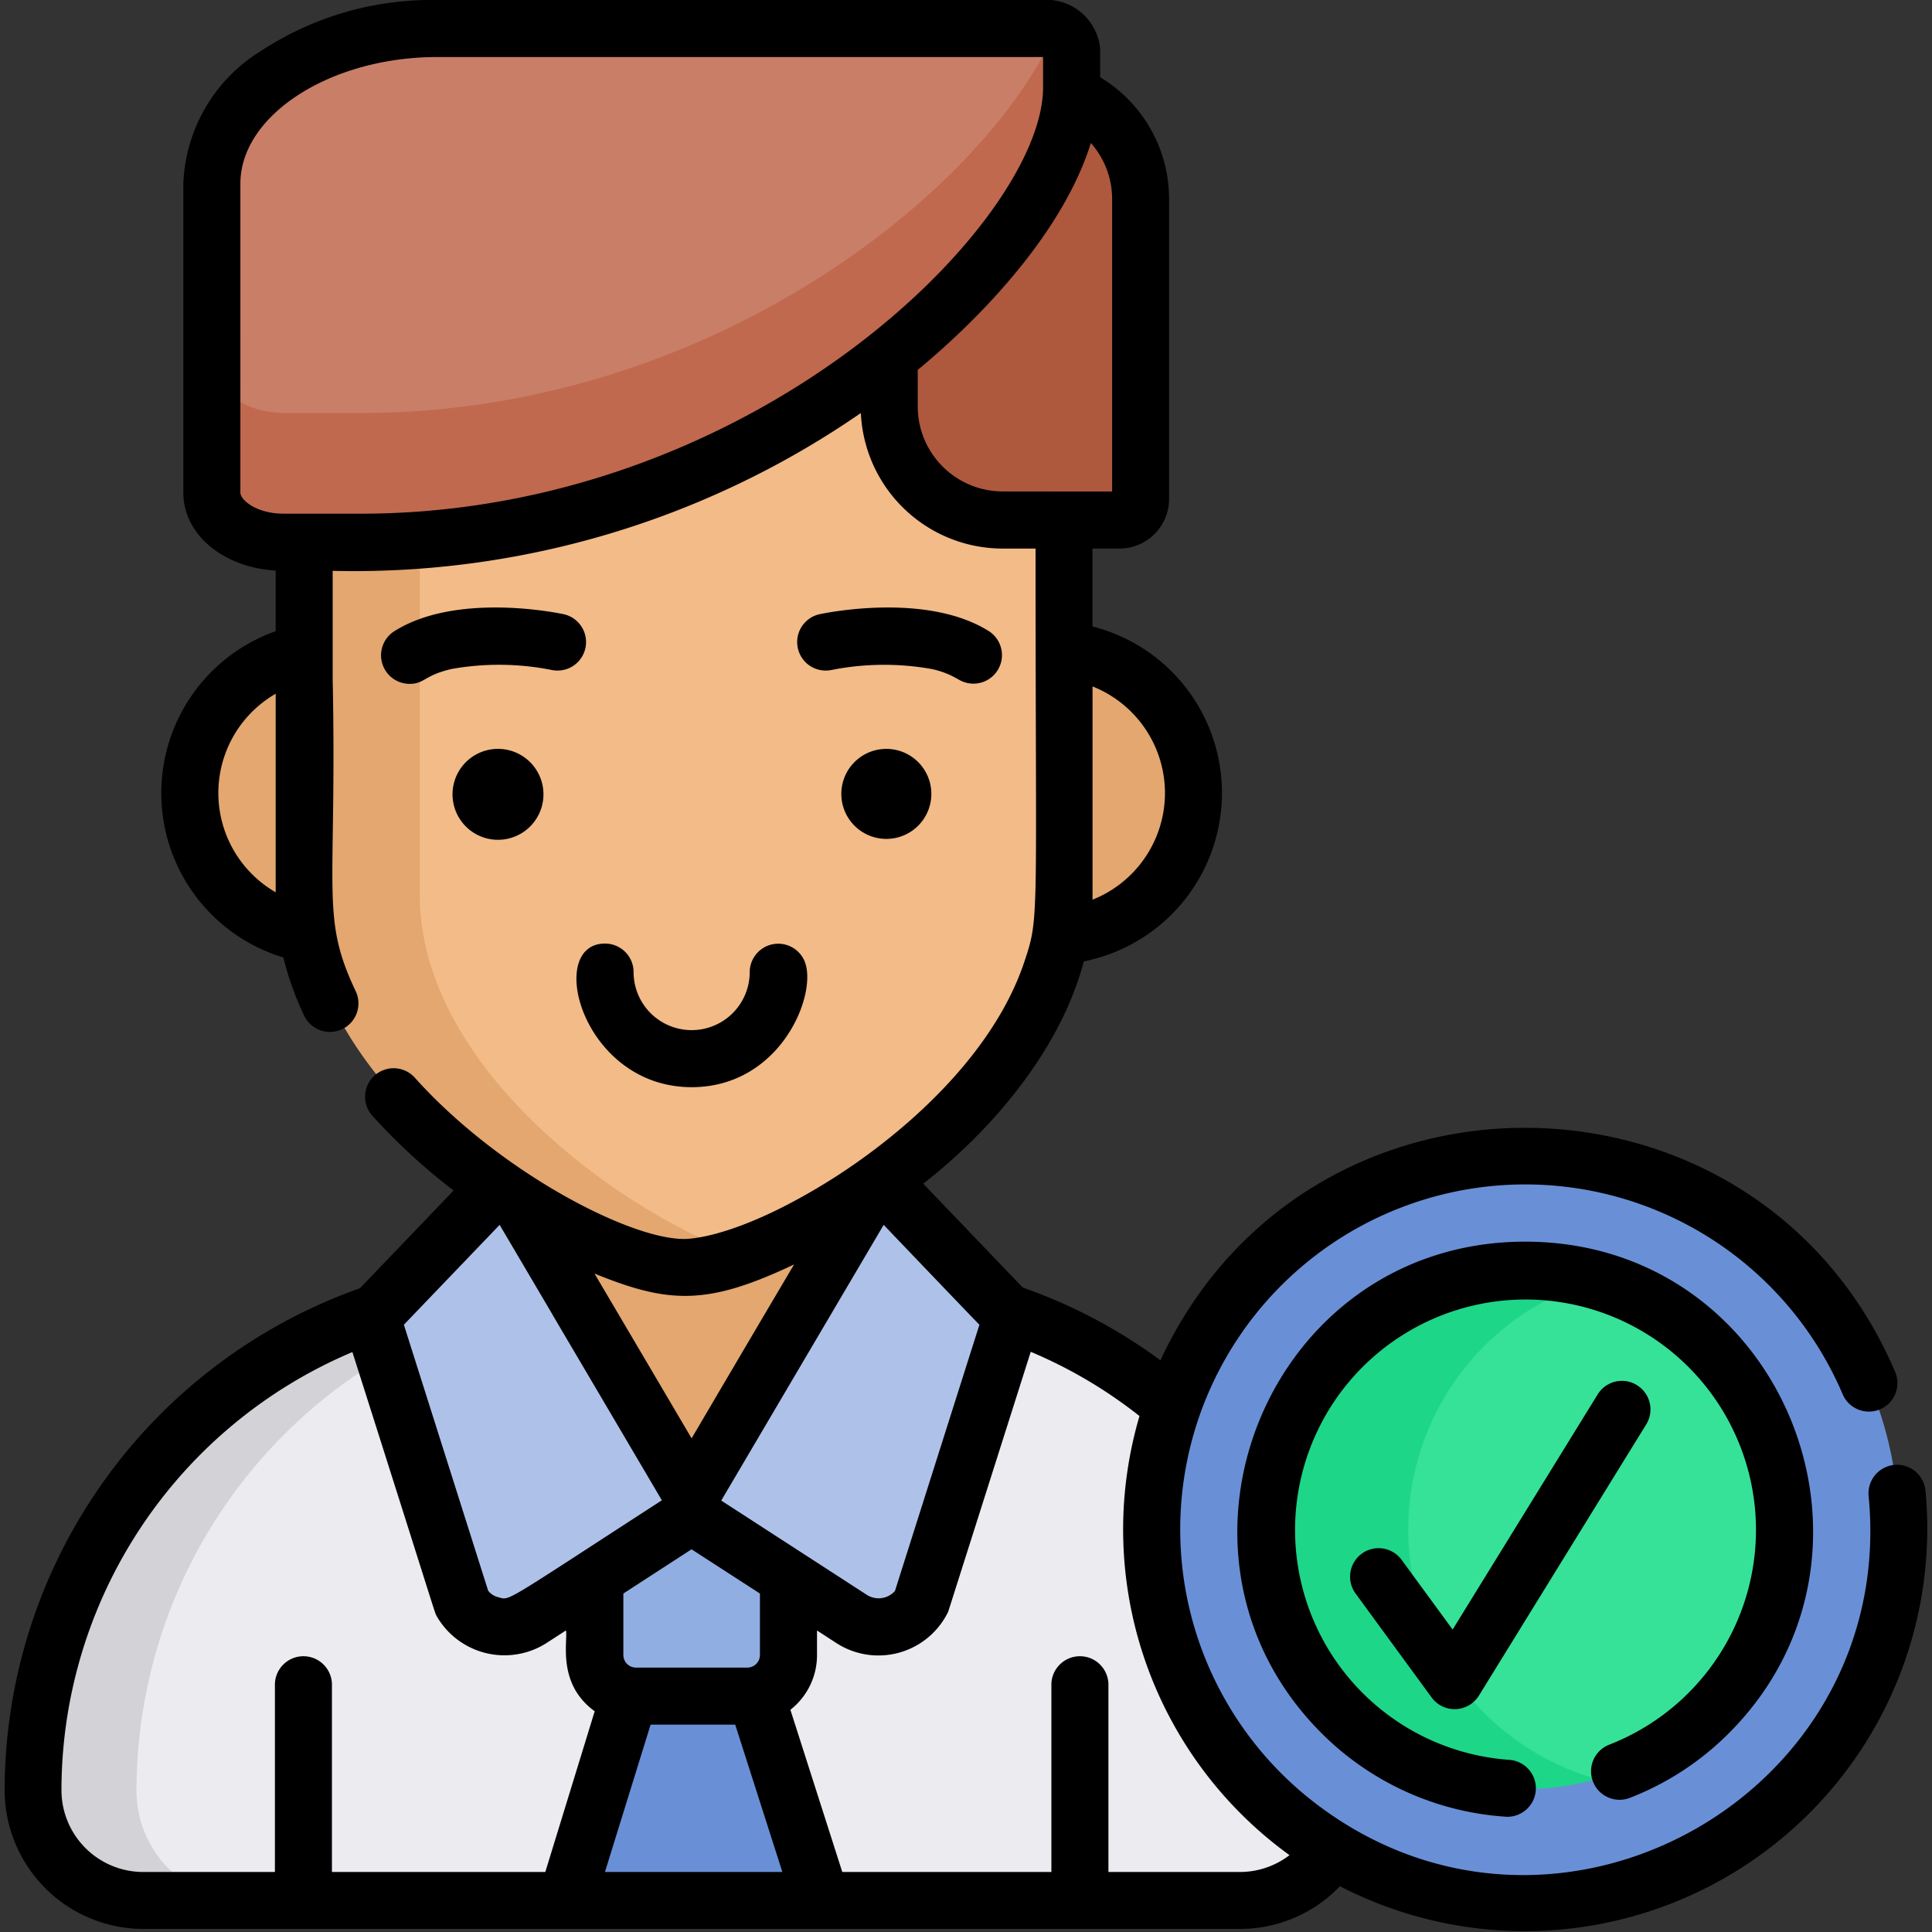 <svg xmlns="http://www.w3.org/2000/svg" xmlns:xlink="http://www.w3.org/1999/xlink" width="85" height="85" viewBox="0 0 85 85">
  <rect x="0" y="0" width="85" height="85" fill="#333333" stroke="none"/>
  <defs>
    <clipPath id="clip-path">
      <rect id="Rectángulo_361720" data-name="Rectángulo 361720" width="85" height="85" transform="translate(-3796 -11169)" fill="#fff"/>
    </clipPath>
  </defs>
  <g id="Enmascarar_grupo_998603" data-name="Enmascarar grupo 998603" transform="translate(3796 11169)" clip-path="url(#clip-path)">
    <g id="empleado" transform="translate(-3795.796 -11169)">
      <path id="Trazado_775774" data-name="Trazado 775774" d="M59.235,78.789a4.85,4.85,0,0,1-4.85,4.85H6.142a4.849,4.849,0,0,1-4.851-4.85A22.164,22.164,0,0,1,23.454,56.624H37.073A22.164,22.164,0,0,1,59.235,78.789Zm0,0" fill="#d2d2d7"/>
      <path id="Trazado_775775" data-name="Trazado 775775" d="M59.235,78.789a4.85,4.85,0,0,1-4.85,4.85H10.652a4.848,4.848,0,0,1-4.85-4.85A22.164,22.164,0,0,1,27.965,56.624h9.108A22.164,22.164,0,0,1,59.235,78.789Zm0,0" fill="#ebebf0"/>
      <path id="Trazado_775776" data-name="Trazado 775776" d="M35.656,56.6l-5.392,9.152L24.871,56.6V43.512H35.656Zm0,0" fill="#e3a76f"/>
      <path id="Trazado_775777" data-name="Trazado 775777" d="M33.024,74.417H27.6l-2.855,9.222H35.974Zm0,0" fill="#6990d7"/>
      <path id="Trazado_775778" data-name="Trazado 775778" d="M32.719,74.648H27.808a1.81,1.81,0,0,1-1.8-1.8V68.5a1.809,1.809,0,0,1,1.8-1.8h4.912a1.809,1.809,0,0,1,1.8,1.8v4.346A1.81,1.81,0,0,1,32.719,74.648Zm0,0" fill="#91aee2"/>
      <g id="Grupo_1029432" data-name="Grupo 1029432">
        <path id="Trazado_775779" data-name="Trazado 775779" d="M20.816,34.89a6.3,6.3,0,1,1-6.3-6.3A6.3,6.3,0,0,1,20.816,34.89Zm0,0" fill="#e3a76f"/>
        <path id="Trazado_775780" data-name="Trazado 775780" d="M52.371,34.891a6.3,6.3,0,1,1-6.3-6.3A6.3,6.3,0,0,1,52.371,34.891Zm0,0" fill="#e3a76f"/>
        <path id="Trazado_775781" data-name="Trazado 775781" d="M46.676,10.076v29.3c0,7.62-8.918,14.025-14.206,15.859a8.179,8.179,0,0,1-2.51.525c-2.071,0-6.25-1.834-9.91-4.8S13.245,43.9,13.245,39.38v-29.3a5.409,5.409,0,0,1,5.408-5.408H41.267a5.408,5.408,0,0,1,5.408,5.408Zm0,0" fill="#e3a76f"/>
      </g>
      <path id="Trazado_775782" data-name="Trazado 775782" d="M46.676,10.076v29.3c0,6.593-6.678,12.277-11.9,14.877a5.16,5.16,0,0,1-4.595.006,28.228,28.228,0,0,1-5.11-3.3C21.407,48,18.264,43.9,18.264,39.38v-29.3a5.409,5.409,0,0,1,5.408-5.408h17.6a5.409,5.409,0,0,1,5.408,5.408Zm0,0" fill="#f2bb88"/>
      <path id="Trazado_775783" data-name="Trazado 775783" d="M49.119,22.881H43.973a4.99,4.99,0,0,1-4.99-4.99V8.761a4.991,4.991,0,0,1,4.99-4.991h1.082a4.991,4.991,0,0,1,4.99,4.991V21.955a.927.927,0,0,1-.927.926Zm0,0" fill="#ae583e"/>
      <path id="Trazado_775784" data-name="Trazado 775784" d="M47.007,2.173v1.68c0,6.795-13.594,20.122-31.564,20.006h-3.1c-1.743,0-3.159-.977-3.159-2.18V8.08c0-3.769,4.44-6.825,9.914-6.825H45.677a1.817,1.817,0,0,1,.559.085.969.969,0,0,1,.771.833Zm0,0" fill="#c0694e"/>
      <path id="Trazado_775785" data-name="Trazado 775785" d="M46.236,1.34C43.125,8.421,30.9,18.27,15.443,18.171h-3.1c-1.743,0-3.159-.977-3.159-2.18V8.08c0-3.769,4.44-6.825,9.914-6.825H45.677a1.817,1.817,0,0,1,.559.085Zm0,0" fill="#c97e67"/>
      <path id="Trazado_775786" data-name="Trazado 775786" d="M20.857,53.1,16.72,57.414a1.312,1.312,0,0,0-.3,1.305l3.755,11.83a2.188,2.188,0,0,0,3.064.7l7.418-4.8-7.718-13.1a1.313,1.313,0,0,0-2.079-.242Zm0,0" fill="#aec2e9"/>
      <path id="Trazado_775787" data-name="Trazado 775787" d="M39.67,53.1l4.137,4.315a1.312,1.312,0,0,1,.3,1.305L40.355,70.55a2.189,2.189,0,0,1-3.065.7l-7.418-4.8,7.718-13.1A1.313,1.313,0,0,1,39.67,53.1Zm0,0" fill="#aec2e9"/>
      <path id="Trazado_775788" data-name="Trazado 775788" d="M83.335,67.294A16.436,16.436,0,1,1,66.9,50.858,16.436,16.436,0,0,1,83.335,67.294Zm0,0" fill="#6990d7"/>
      <path id="Trazado_775789" data-name="Trazado 775789" d="M74.972,75.367a11.414,11.414,0,1,1,0-16.147A11.351,11.351,0,0,1,74.972,75.367Zm0,0" fill="#1ed688"/>
      <path id="Trazado_775790" data-name="Trazado 775790" d="M74.972,75.367a11.351,11.351,0,0,1-4.937,2.9,11.413,11.413,0,0,1,0-21.95,11.414,11.414,0,0,1,4.937,19.05Zm0,0" fill="#35e298"/>
      <path id="Trazado_775791" data-name="Trazado 775791" d="M84.508,65.581a1.255,1.255,0,0,0-2.5.239C83.268,78.887,68.4,87.3,57.869,79.489a15.179,15.179,0,1,1,23-18.139,1.255,1.255,0,0,0,2.309-.984c-5.988-14.056-25.85-14.422-32.327-.519a23.048,23.048,0,0,0-6.056-3.2l-4.381-4.57c3.03-2.355,6.051-5.912,7.065-9.78a7.557,7.557,0,0,0,.383-14.735V24.134h1.187a2.182,2.182,0,0,0,2.182-2.18V8.761A6.246,6.246,0,0,0,48.2,3.4V2.173A2.378,2.378,0,0,0,45.611,0H19.031a13.7,13.7,0,0,0-7.72,2.22A7.169,7.169,0,0,0,7.862,8.08v13.6c0,1.834,1.758,3.289,4.062,3.423v2.667a7.556,7.556,0,0,0,.338,14.355,13.494,13.494,0,0,0,.9,2.525,1.255,1.255,0,1,0,2.27-1.069c-1.549-3.282-.806-4.259-1-13.736v-4.73A39.228,39.228,0,0,0,37.67,18.171a6.251,6.251,0,0,0,6.239,5.964h1.447c0,16.657.182,16.172-.508,18.225-1.082,3.2-3.739,6.073-6.586,8.222h0a26.927,26.927,0,0,1-3.9,2.459c-2.968,1.524-4.451,1.466-4.468,1.469-2.473,0-8.2-3.025-11.847-7.095a1.254,1.254,0,1,0-1.868,1.674,26.693,26.693,0,0,0,3.573,3.289l-4.122,4.3A23.459,23.459,0,0,0,0,78.765a6.112,6.112,0,0,0,6.1,6.1H54.348a6.083,6.083,0,0,0,4.4-1.879,17.711,17.711,0,0,0,25.761-17.41ZM11.925,39.257a5.043,5.043,0,0,1,0-8.736ZM51.05,34.891a5.053,5.053,0,0,1-3.187,4.691c0-.106,0,.413,0-9.382A5.051,5.051,0,0,1,51.05,34.891ZM15.386,22.6c-3.29,0-3.21.008-3.461-.018-.972-.1-1.553-.614-1.553-.907V8.08c0-3.02,3.966-5.571,8.659-5.571,27.839,0,26.564,0,26.656,0v1.34c0,5.9-12.806,18.88-30.3,18.751Zm28.523-.979a3.739,3.739,0,0,1-3.736-3.735V16.274c3.064-2.538,6.441-6.215,7.617-9.982a3.717,3.717,0,0,1,.935,2.469V21.625ZM38.674,53.889c.03.032,4.2,4.394,4.213,4.394-.036.109-3.667,11.555-3.717,11.714a.963.963,0,0,1-1.235.171l-6.407-4.15c.254-.431,7.128-12.1,7.146-12.128ZM33.23,70.109v2.71a.558.558,0,0,1-.549.549H27.77a.557.557,0,0,1-.549-.549v-2.71l3-1.946Zm1.5-14.474c-1.025,1.737-1.1,1.853-4.506,7.646-3.53-5.993-3.409-5.785-4.273-7.25,3.279,1.335,4.962,1.41,8.779-.4ZM21.778,53.889l2.337,3.966s0,0,0,0l0,.005s0,0,0,0,0,0,0,0c5.716,9.7.279.474,4.8,8.147-7.065,4.575-6.663,4.4-7.181,4.268a.818.818,0,0,1-.46-.288L17.565,58.283l4.213-4.394ZM23.787,82.36H14.4V74.087a1.255,1.255,0,0,0-2.509,0V82.36H6.1a3.6,3.6,0,0,1-3.6-3.6,20.942,20.942,0,0,1,12.8-19.275c3.848,12.089,3.6,11.421,3.72,11.639a3.441,3.441,0,0,0,4.846,1.146l.831-.539c.084.507-.4,2.348,1.263,3.557Zm2.624,0,2.009-6.483h3.722l2.075,6.483Zm27.936,0H48.562V74.087a1.255,1.255,0,0,0-2.509,0V82.36h-9.2l-2.283-7.137a3.051,3.051,0,0,0,1.171-2.4V71.735l.831.539a3.409,3.409,0,0,0,4.942-1.368l3.63-11.432A20.563,20.563,0,0,1,49.929,62.3a17.68,17.68,0,0,0,6.6,19.319,3.589,3.589,0,0,1-2.185.741Zm0,0"/>
      <path id="Trazado_775792" data-name="Trazado 775792" d="M71.468,79.112a12.561,12.561,0,0,0,4.391-2.858c7.874-7.875,2.412-21.626-8.96-21.626-11.337,0-16.851,13.735-8.96,21.626a12.637,12.637,0,0,0,8.156,3.677,1.254,1.254,0,0,0,.087-2.506,10.139,10.139,0,1,1,4.385-.655,1.255,1.255,0,0,0,.9,2.342Zm0,0"/>
      <path id="Trazado_775793" data-name="Trazado 775793" d="M71.814,60.939a1.255,1.255,0,0,0-1.727.409L63.706,71.694l-2.245-3.067a1.254,1.254,0,1,0-2.025,1.482l3.346,4.573a1.255,1.255,0,0,0,2.08-.082l7.361-11.933a1.255,1.255,0,0,0-.409-1.726Zm0,0"/>
      <path id="Trazado_775794" data-name="Trazado 775794" d="M36.811,34.927a1.98,1.98,0,1,0,1.981-1.979A1.98,1.98,0,0,0,36.811,34.927Zm0,0"/>
      <path id="Trazado_775795" data-name="Trazado 775795" d="M41.969,29.894a1.255,1.255,0,0,0,1.337-2.124c-2.671-1.68-6.959-.85-7.439-.75a1.254,1.254,0,0,0,.512,2.456,11.891,11.891,0,0,1,4.4-.043,3.8,3.8,0,0,1,1.186.462Zm0,0"/>
      <path id="Trazado_775796" data-name="Trazado 775796" d="M21.659,32.948a2,2,0,1,0,.093,0,.9.9,0,0,0-.093,0Zm0,0"/>
      <path id="Trazado_775797" data-name="Trazado 775797" d="M24.585,27.02c-.481-.1-4.77-.93-7.44.75a1.256,1.256,0,0,0,.669,2.317c.668,0,.634-.375,1.855-.656a11.9,11.9,0,0,1,4.4.045,1.254,1.254,0,0,0,.512-2.456Zm0,0"/>
      <path id="Trazado_775798" data-name="Trazado 775798" d="M32.78,42.767a2.554,2.554,0,0,1-5.109,0,1.256,1.256,0,0,0-1.255-1.254c-2.643,0-1.01,6.318,3.809,6.318,3.952,0,5.589-4.171,4.955-5.574a1.256,1.256,0,0,0-2.4.51Zm0,0"/>
    </g>
  </g>
</svg>
